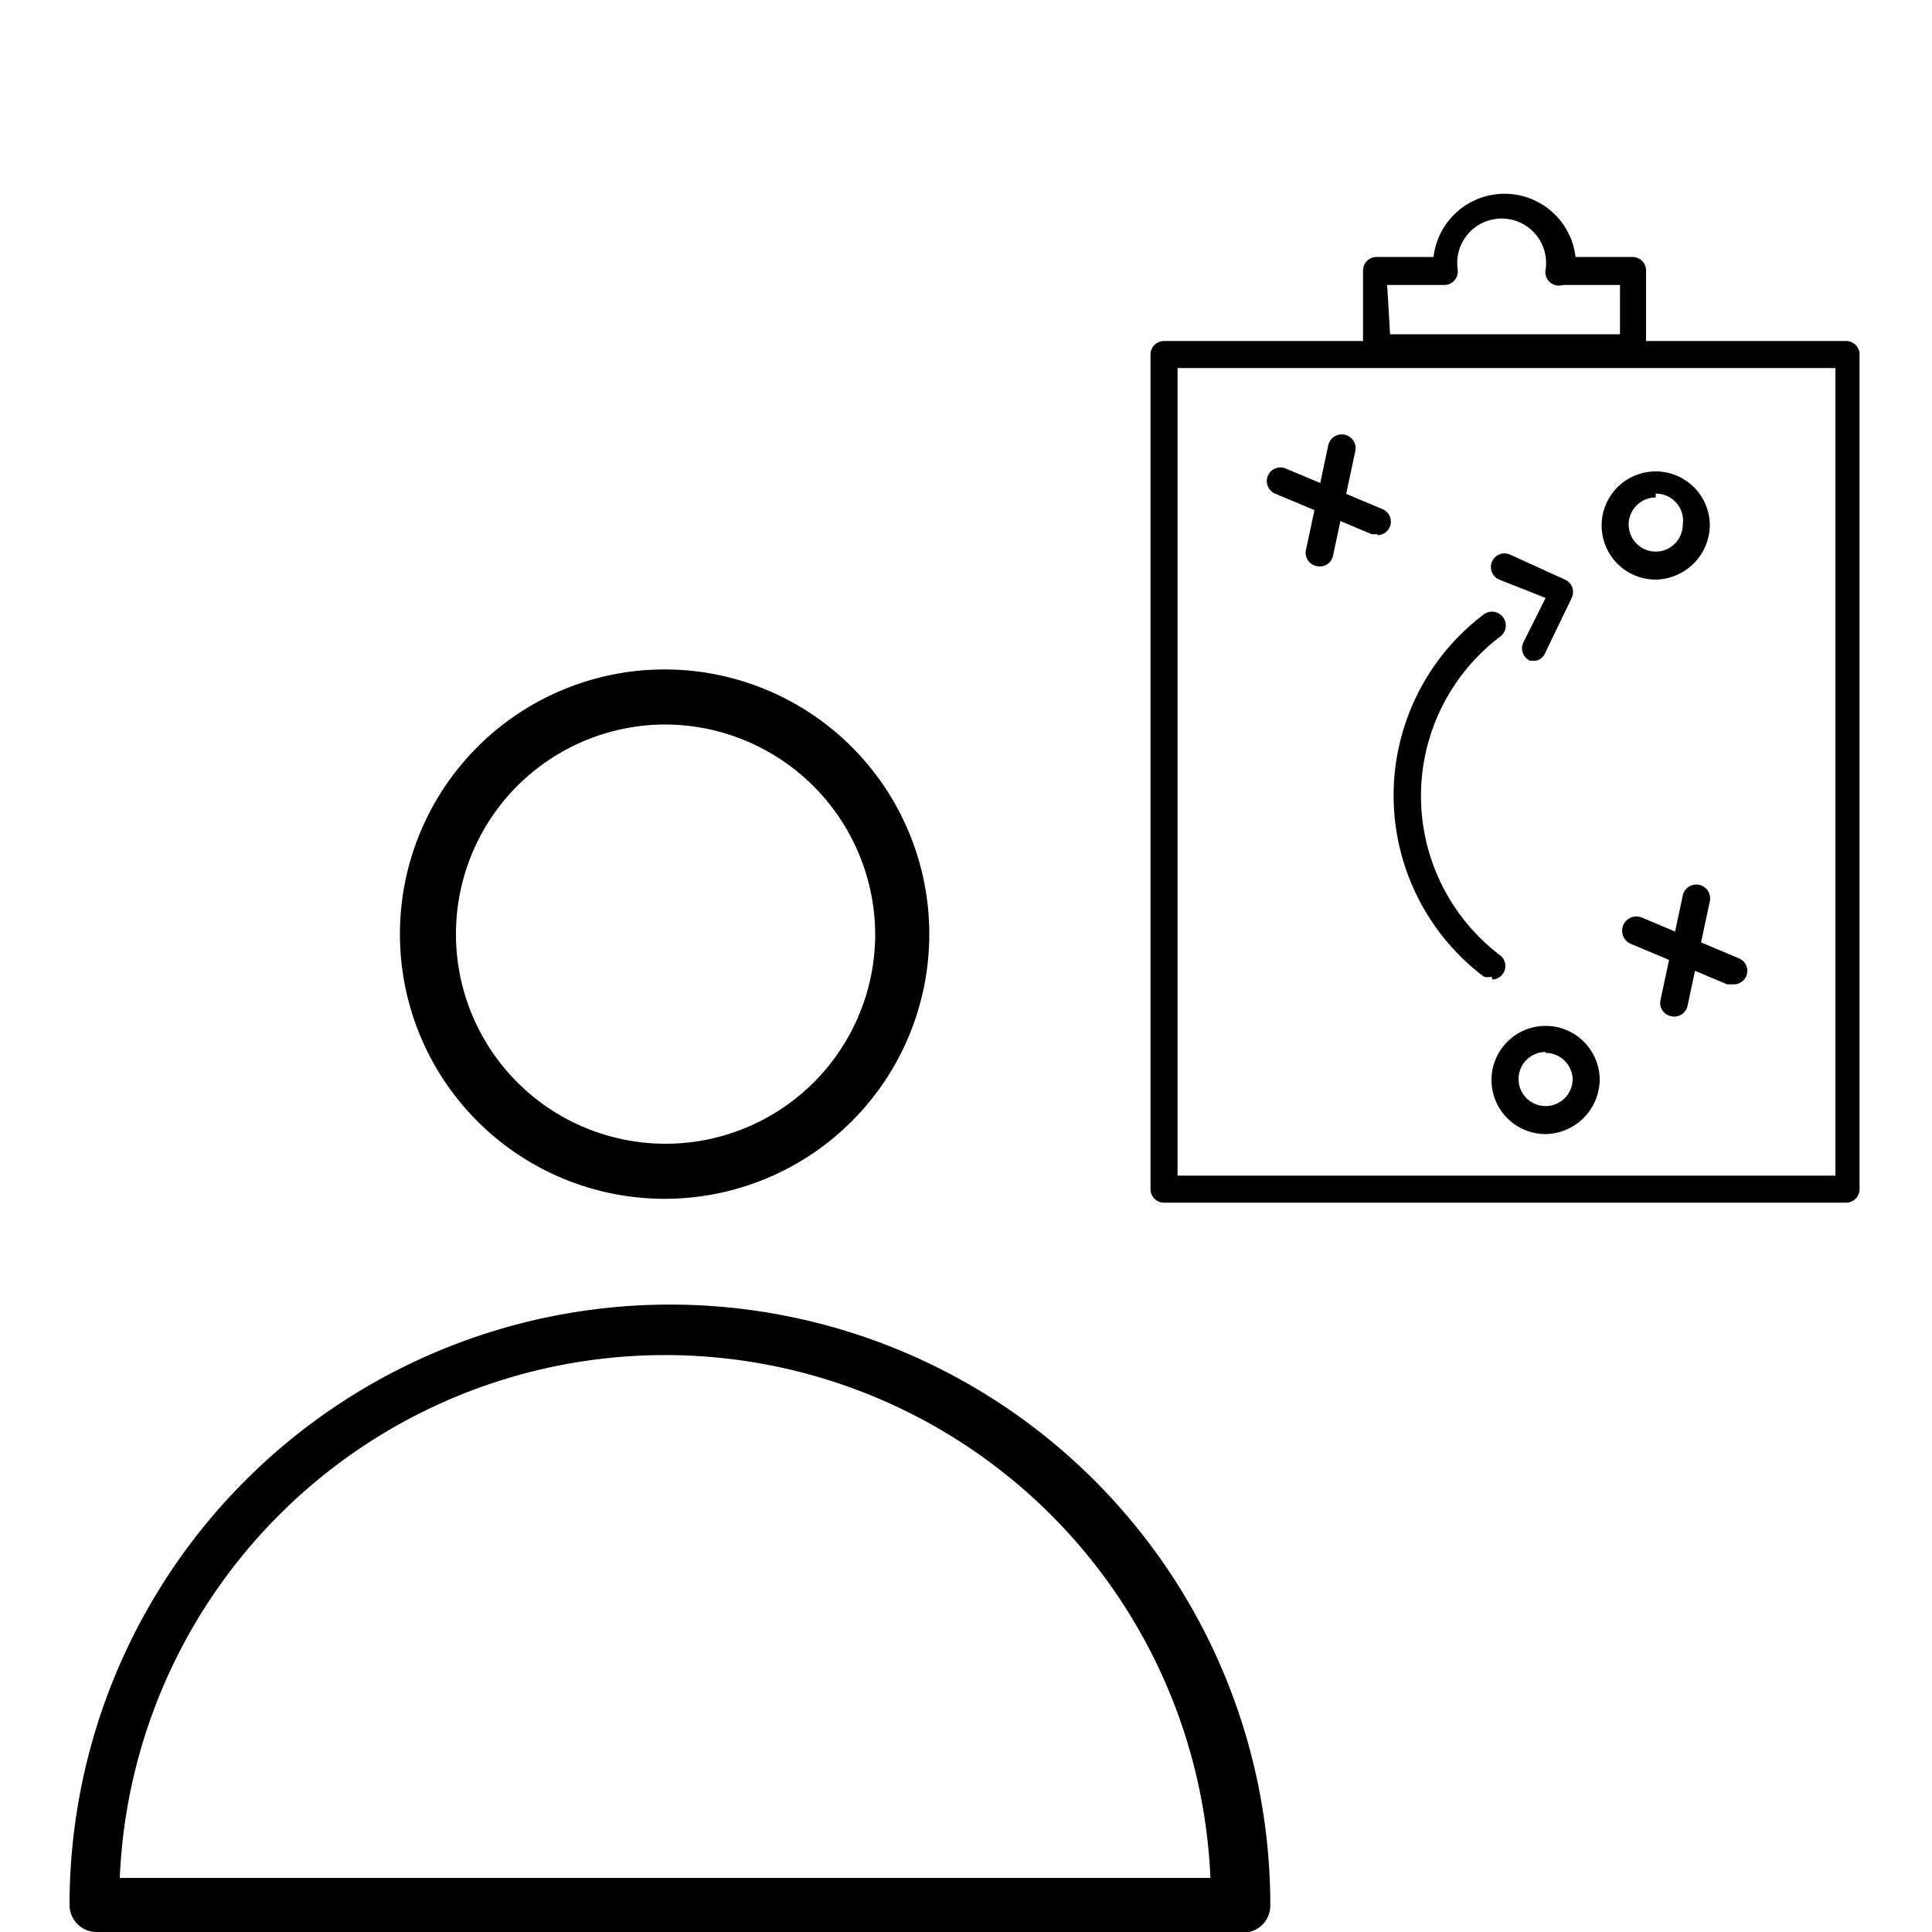 <svg xmlns="http://www.w3.org/2000/svg" viewBox="0 0 20 20">
  <title>ap</title>
  <g>
    <path d="M19.11,12.45H12.05a.14.14,0,0,1-.14-.14V3.67a.14.14,0,0,1,.14-.14h7.06a.14.14,0,0,1,.14.14v8.64A.14.14,0,0,1,19.11,12.45Zm-6.92-.28H19V3.81H12.19Z"/>
    <g>
      <path d="M15.44,10.11a.14.14,0,0,1-.08,0,2.35,2.35,0,0,1,0-3.75.14.14,0,0,1,.17.23,2.07,2.07,0,0,0,0,3.3.14.14,0,0,1-.08.25Z"/>
      <path d="M15.9,6.84h-.06a.14.14,0,0,1-.07-.19L16,6.19,15.52,6a.14.14,0,1,1,.11-.26L16.2,6a.14.14,0,0,1,.07.19L16,6.75A.14.14,0,0,1,15.9,6.84Z"/>
    </g>
    <path d="M16.91,3.74H14.25a.14.14,0,0,1-.14-.14v-.8a.14.14,0,0,1,.14-.14h.59a.74.74,0,0,1,1.47,0h.59a.14.14,0,0,1,.14.14v.8A.14.14,0,0,1,16.91,3.74Zm-2.52-.28h2.38V2.95h-.59A.14.14,0,0,1,16,2.79a.39.39,0,0,0,0,0,.46.46,0,1,0-.91,0,.39.39,0,0,0,0,0,.14.14,0,0,1-.14.16h-.59Z"/>
    <path d="M16,11.74a.56.56,0,1,1,.56-.56A.57.57,0,0,1,16,11.74Zm0-.85a.28.28,0,1,0,.28.28A.28.28,0,0,0,16,10.9Z"/>
    <path d="M17.14,6a.56.56,0,1,1,.56-.56A.57.57,0,0,1,17.14,6Zm0-.85a.28.28,0,1,0,.28.28A.28.28,0,0,0,17.14,5.11Z"/>
    <g>
      <path d="M13.63,5.86h0a.14.14,0,0,1-.11-.17l.23-1.08a.14.14,0,0,1,.28.06l-.23,1.08A.14.14,0,0,1,13.63,5.86Z"/>
      <path d="M14.26,5.53H14.2l-1-.42a.14.14,0,1,1,.11-.26l1,.42a.14.14,0,0,1-.05.27Z"/>
    </g>
    <g>
      <path d="M17.3,10.52h0a.14.14,0,0,1-.11-.17l.23-1.08a.14.14,0,0,1,.28.06l-.23,1.08A.14.14,0,0,1,17.3,10.52Z"/>
      <path d="M17.93,10.19h-.05l-1-.42A.14.14,0,1,1,17,9.5l1,.42a.14.14,0,0,1-.05.27Z"/>
    </g>
  </g>
  <g>
    <path d="M6.88,12.41A2.74,2.74,0,1,1,9.62,9.67,2.74,2.74,0,0,1,6.88,12.41Zm0-4.91A2.17,2.17,0,1,0,9.06,9.67,2.18,2.18,0,0,0,6.88,7.5Z"/>
    <path d="M12.81,20H1a.28.28,0,0,1-.28-.28,6.21,6.21,0,0,1,12.43,0A.28.28,0,0,1,12.81,20ZM1.24,19.44H12.53a5.65,5.65,0,0,0-11.29,0Z"/>
  </g>
</svg>

